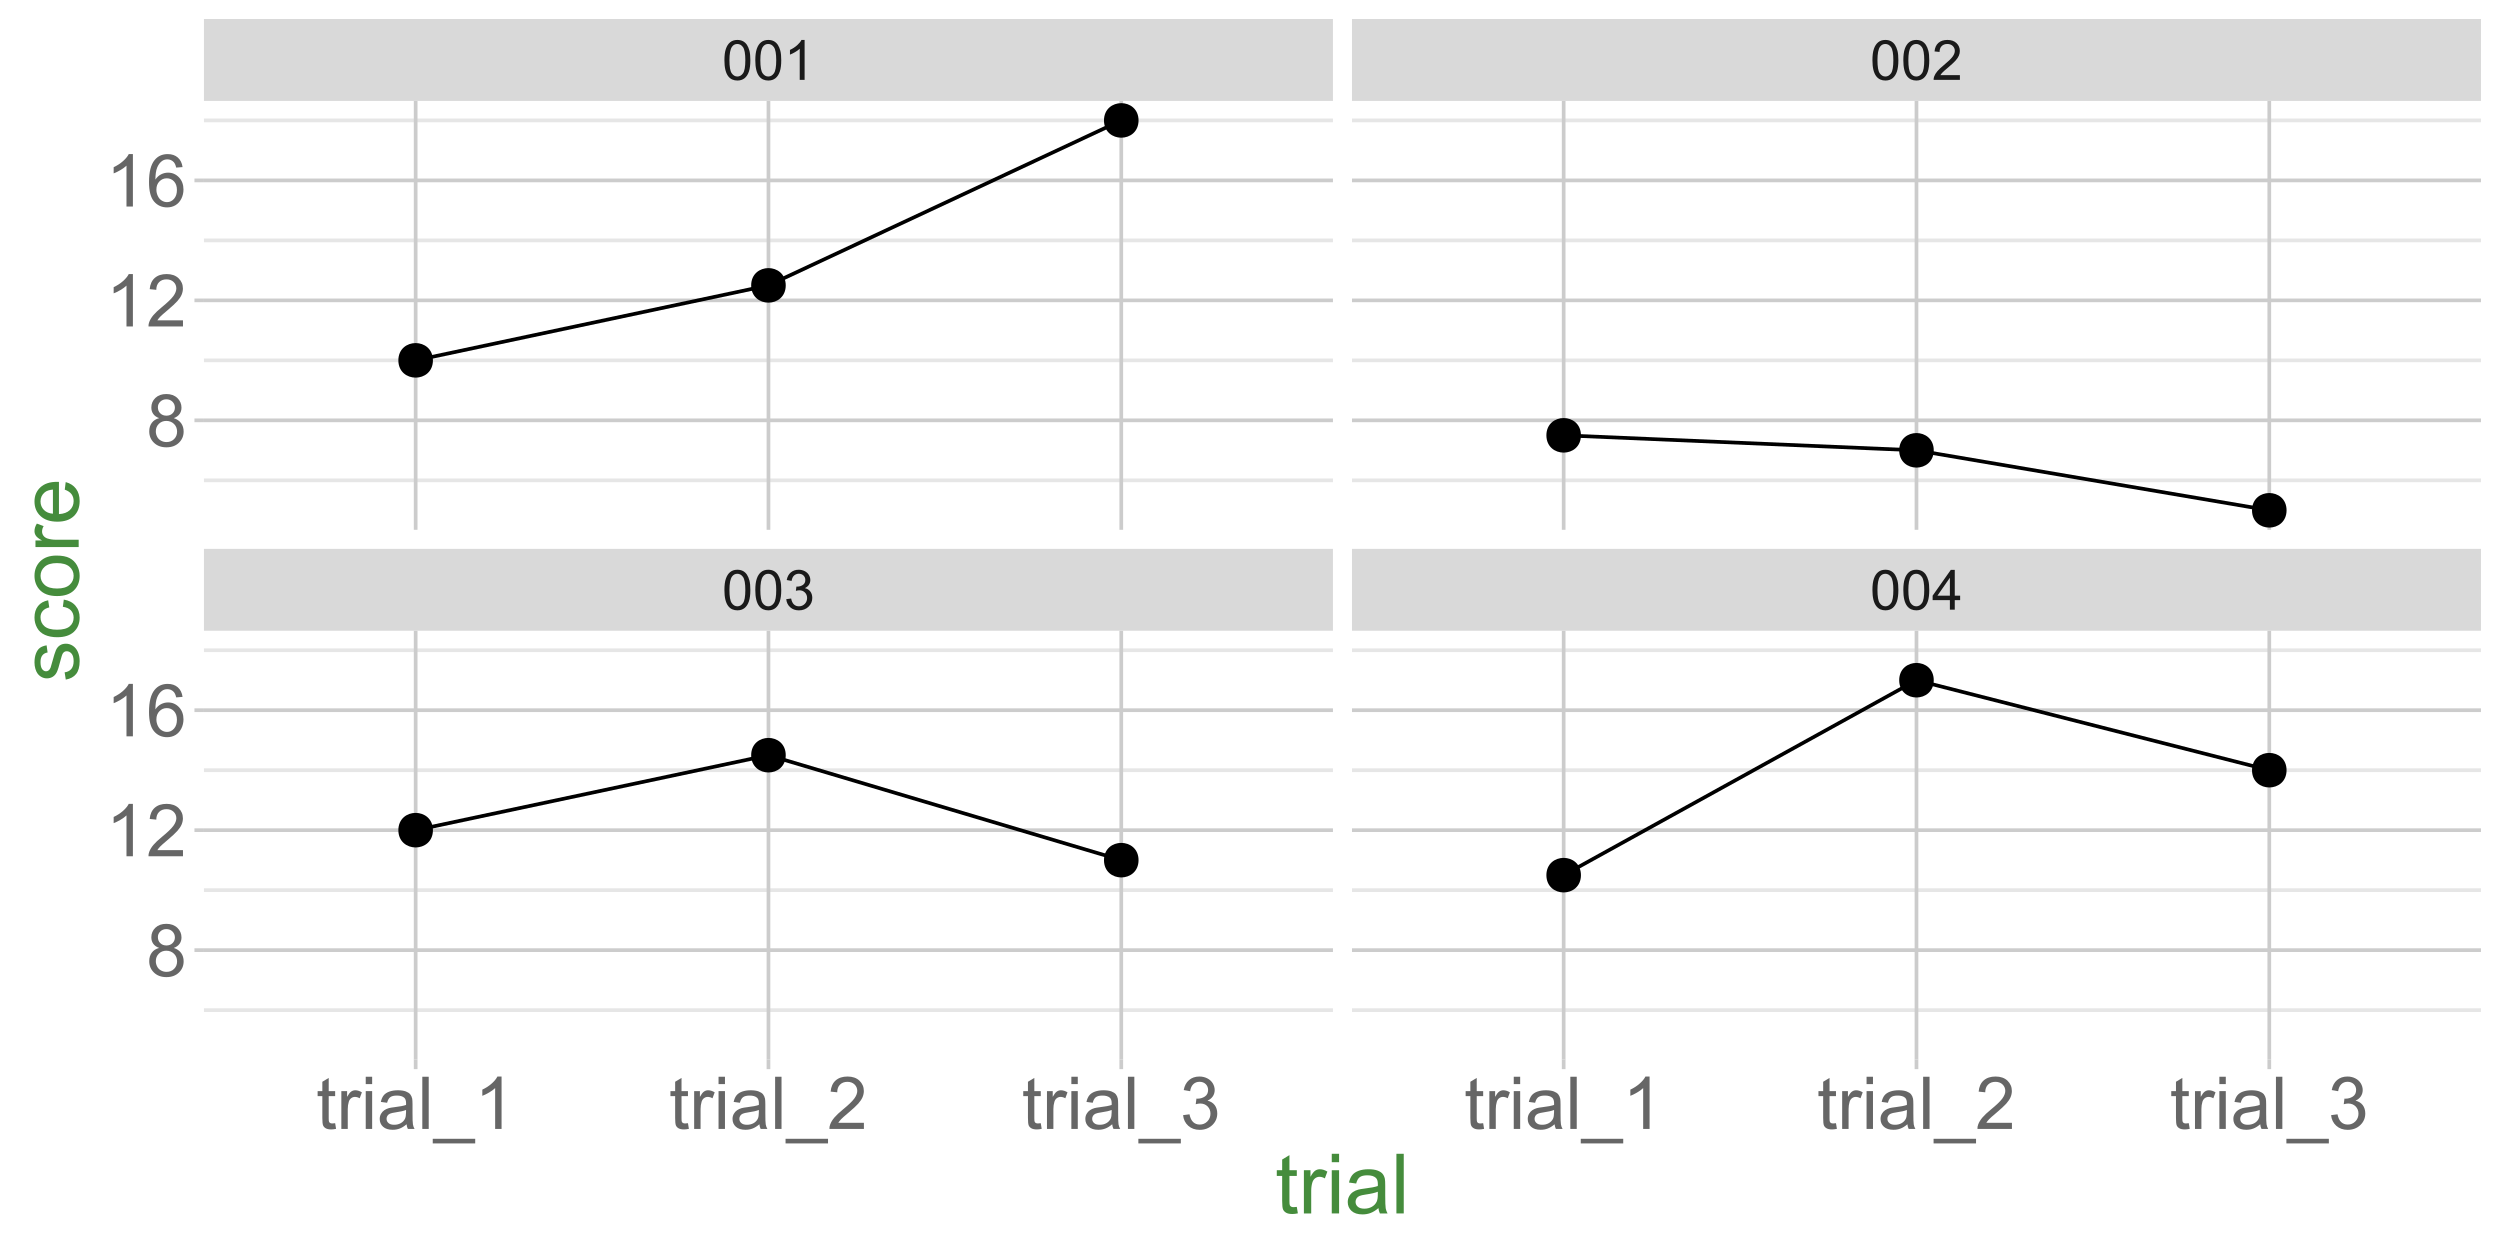 <?xml version="1.0" encoding="UTF-8"?>
<svg xmlns="http://www.w3.org/2000/svg" xmlns:xlink="http://www.w3.org/1999/xlink" width="720pt" height="360pt" viewBox="0 0 720 360" version="1.1">
<defs>
<g>
<symbol overflow="visible" id="glyph0-0">
<path style="stroke:none;" d="M 2 0 L 2 -10 L 10 -10 L 10 0 Z M 2.25 -0.25 L 9.75 -0.25 L 9.75 -9.75 L 2.25 -9.75 Z M 2.25 -0.25 "/>
</symbol>
<symbol overflow="visible" id="glyph0-1">
<path style="stroke:none;" d="M 0.664 -5.648 C 0.66 -7 0.801 -8.09 1.082 -8.918 C 1.359 -9.742 1.773 -10.379 2.324 -10.828 C 2.871 -11.273 3.562 -11.496 4.398 -11.5 C 5.012 -11.496 5.551 -11.371 6.016 -11.129 C 6.477 -10.879 6.859 -10.523 7.164 -10.059 C 7.465 -9.59 7.703 -9.023 7.875 -8.355 C 8.047 -7.684 8.133 -6.781 8.133 -5.648 C 8.133 -4.305 7.992 -3.219 7.719 -2.395 C 7.438 -1.566 7.027 -0.93 6.48 -0.48 C 5.93 -0.031 5.234 0.191 4.398 0.195 C 3.293 0.191 2.426 -0.199 1.797 -0.992 C 1.039 -1.941 0.66 -3.496 0.664 -5.648 Z M 2.109 -5.648 C 2.109 -3.766 2.328 -2.512 2.77 -1.895 C 3.207 -1.27 3.75 -0.961 4.398 -0.961 C 5.043 -0.961 5.586 -1.273 6.027 -1.898 C 6.465 -2.523 6.684 -3.773 6.688 -5.648 C 6.684 -7.531 6.465 -8.781 6.027 -9.406 C 5.586 -10.023 5.039 -10.336 4.383 -10.336 C 3.734 -10.336 3.219 -10.062 2.836 -9.516 C 2.352 -8.816 2.109 -7.527 2.109 -5.648 Z M 2.109 -5.648 "/>
</symbol>
<symbol overflow="visible" id="glyph0-2">
<path style="stroke:none;" d="M 0.672 -3.023 L 2.078 -3.211 C 2.238 -2.414 2.512 -1.84 2.902 -1.488 C 3.285 -1.137 3.758 -0.961 4.32 -0.961 C 4.977 -0.961 5.535 -1.188 5.996 -1.648 C 6.449 -2.102 6.68 -2.672 6.68 -3.352 C 6.68 -3.996 6.469 -4.527 6.047 -4.949 C 5.625 -5.367 5.086 -5.578 4.438 -5.578 C 4.168 -5.578 3.84 -5.523 3.445 -5.422 L 3.602 -6.656 C 3.691 -6.645 3.766 -6.637 3.828 -6.641 C 4.422 -6.637 4.961 -6.793 5.445 -7.109 C 5.922 -7.418 6.164 -7.902 6.164 -8.555 C 6.164 -9.07 5.988 -9.496 5.641 -9.836 C 5.289 -10.172 4.84 -10.34 4.289 -10.344 C 3.742 -10.34 3.285 -10.168 2.922 -9.828 C 2.555 -9.48 2.32 -8.965 2.219 -8.281 L 0.812 -8.531 C 0.98 -9.473 1.371 -10.203 1.984 -10.723 C 2.59 -11.238 3.348 -11.496 4.258 -11.5 C 4.879 -11.496 5.453 -11.363 5.984 -11.098 C 6.508 -10.828 6.91 -10.461 7.191 -10 C 7.465 -9.535 7.605 -9.043 7.609 -8.523 C 7.605 -8.027 7.473 -7.578 7.211 -7.172 C 6.941 -6.766 6.547 -6.441 6.031 -6.203 C 6.703 -6.043 7.23 -5.719 7.609 -5.23 C 7.98 -4.734 8.168 -4.117 8.172 -3.383 C 8.168 -2.379 7.805 -1.531 7.078 -0.84 C 6.348 -0.145 5.426 0.199 4.312 0.203 C 3.305 0.199 2.469 -0.098 1.809 -0.695 C 1.141 -1.293 0.762 -2.07 0.672 -3.023 Z M 0.672 -3.023 "/>
</symbol>
<symbol overflow="visible" id="glyph0-3">
<path style="stroke:none;" d="M 5.172 0 L 5.172 -2.742 L 0.203 -2.742 L 0.203 -4.031 L 5.43 -11.453 L 6.578 -11.453 L 6.578 -4.031 L 8.125 -4.031 L 8.125 -2.742 L 6.578 -2.742 L 6.578 0 Z M 5.172 -4.031 L 5.172 -9.195 L 1.586 -4.031 Z M 5.172 -4.031 "/>
</symbol>
<symbol overflow="visible" id="glyph0-4">
<path style="stroke:none;" d="M 5.961 0 L 4.555 0 L 4.555 -8.961 C 4.211 -8.633 3.77 -8.312 3.223 -7.992 C 2.672 -7.668 2.176 -7.426 1.742 -7.266 L 1.742 -8.625 C 2.523 -8.992 3.211 -9.438 3.805 -9.969 C 4.391 -10.492 4.809 -11.004 5.055 -11.5 L 5.961 -11.5 Z M 5.961 0 "/>
</symbol>
<symbol overflow="visible" id="glyph0-5">
<path style="stroke:none;" d="M 8.055 -1.352 L 8.055 0 L 0.484 0 C 0.473 -0.336 0.527 -0.66 0.648 -0.977 C 0.84 -1.488 1.148 -1.996 1.574 -2.5 C 1.996 -2.996 2.609 -3.574 3.414 -4.234 C 4.656 -5.254 5.496 -6.062 5.938 -6.66 C 6.371 -7.254 6.59 -7.816 6.594 -8.352 C 6.59 -8.906 6.391 -9.379 5.996 -9.762 C 5.594 -10.145 5.074 -10.336 4.438 -10.336 C 3.758 -10.336 3.219 -10.133 2.812 -9.727 C 2.406 -9.32 2.199 -8.758 2.195 -8.039 L 0.75 -8.188 C 0.848 -9.262 1.219 -10.086 1.867 -10.652 C 2.512 -11.215 3.379 -11.496 4.469 -11.5 C 5.566 -11.496 6.438 -11.191 7.078 -10.586 C 7.719 -9.973 8.039 -9.219 8.039 -8.32 C 8.039 -7.859 7.945 -7.406 7.758 -6.969 C 7.57 -6.523 7.258 -6.059 6.824 -5.57 C 6.387 -5.078 5.664 -4.406 4.656 -3.555 C 3.809 -2.844 3.266 -2.363 3.031 -2.113 C 2.789 -1.859 2.594 -1.605 2.438 -1.352 Z M 8.055 -1.352 "/>
</symbol>
<symbol overflow="visible" id="glyph1-0">
<path style="stroke:none;" d="M 2.625 0 L 2.625 -13.125 L 13.125 -13.125 L 13.125 0 Z M 2.953 -0.328 L 12.797 -0.328 L 12.797 -12.797 L 2.953 -12.797 Z M 2.953 -0.328 "/>
</symbol>
<symbol overflow="visible" id="glyph1-1">
<path style="stroke:none;" d="M 5.414 -1.652 L 5.68 -0.02 C 5.156 0.09 4.691 0.141 4.285 0.145 C 3.613 0.141 3.094 0.039 2.727 -0.172 C 2.352 -0.383 2.094 -0.664 1.945 -1.008 C 1.797 -1.352 1.723 -2.078 1.723 -3.188 L 1.723 -9.453 L 0.367 -9.453 L 0.367 -10.891 L 1.723 -10.891 L 1.723 -13.586 L 3.559 -14.695 L 3.559 -10.891 L 5.414 -10.891 L 5.414 -9.453 L 3.559 -9.453 L 3.559 -3.086 C 3.555 -2.559 3.59 -2.219 3.656 -2.07 C 3.719 -1.914 3.824 -1.797 3.973 -1.711 C 4.121 -1.621 4.332 -1.574 4.605 -1.578 C 4.809 -1.574 5.078 -1.602 5.414 -1.652 Z M 5.414 -1.652 "/>
</symbol>
<symbol overflow="visible" id="glyph1-2">
<path style="stroke:none;" d="M 1.363 0 L 1.363 -10.891 L 3.023 -10.891 L 3.023 -9.238 C 3.445 -10.008 3.836 -10.516 4.199 -10.766 C 4.555 -11.008 4.949 -11.133 5.383 -11.137 C 6.004 -11.133 6.637 -10.934 7.281 -10.539 L 6.645 -8.828 C 6.191 -9.09 5.738 -9.223 5.289 -9.227 C 4.887 -9.223 4.523 -9.102 4.203 -8.863 C 3.879 -8.617 3.652 -8.281 3.516 -7.855 C 3.312 -7.195 3.211 -6.477 3.211 -5.703 L 3.211 0 Z M 1.363 0 "/>
</symbol>
<symbol overflow="visible" id="glyph1-3">
<path style="stroke:none;" d="M 1.395 -12.91 L 1.395 -15.031 L 3.242 -15.031 L 3.242 -12.91 Z M 1.395 0 L 1.395 -10.891 L 3.242 -10.891 L 3.242 0 Z M 1.395 0 "/>
</symbol>
<symbol overflow="visible" id="glyph1-4">
<path style="stroke:none;" d="M 8.492 -1.344 C 7.805 -0.758 7.148 -0.348 6.516 -0.113 C 5.883 0.129 5.203 0.246 4.48 0.246 C 3.281 0.246 2.363 -0.043 1.723 -0.629 C 1.078 -1.211 0.754 -1.961 0.758 -2.871 C 0.754 -3.402 0.875 -3.887 1.121 -4.332 C 1.363 -4.77 1.684 -5.125 2.074 -5.391 C 2.465 -5.656 2.906 -5.859 3.406 -6 C 3.766 -6.094 4.312 -6.184 5.047 -6.273 C 6.531 -6.449 7.629 -6.66 8.336 -6.91 C 8.34 -7.16 8.344 -7.324 8.348 -7.395 C 8.344 -8.145 8.168 -8.672 7.824 -8.984 C 7.348 -9.398 6.648 -9.609 5.723 -9.609 C 4.852 -9.609 4.211 -9.457 3.797 -9.152 C 3.383 -8.848 3.078 -8.309 2.883 -7.535 L 1.078 -7.781 C 1.242 -8.555 1.512 -9.176 1.887 -9.652 C 2.262 -10.125 2.805 -10.492 3.516 -10.75 C 4.227 -11.004 5.051 -11.133 5.988 -11.137 C 6.918 -11.133 7.672 -11.023 8.254 -10.809 C 8.832 -10.586 9.258 -10.309 9.535 -9.98 C 9.805 -9.645 9.996 -9.227 10.109 -8.727 C 10.168 -8.406 10.199 -7.84 10.203 -7.023 L 10.203 -4.562 C 10.199 -2.844 10.238 -1.758 10.32 -1.305 C 10.395 -0.848 10.551 -0.414 10.789 0 L 8.859 0 C 8.664 -0.383 8.539 -0.828 8.492 -1.344 Z M 8.336 -5.465 C 7.664 -5.188 6.66 -4.957 5.32 -4.77 C 4.562 -4.66 4.023 -4.535 3.711 -4.398 C 3.395 -4.262 3.152 -4.062 2.984 -3.801 C 2.809 -3.535 2.723 -3.242 2.727 -2.922 C 2.723 -2.426 2.91 -2.016 3.285 -1.691 C 3.656 -1.359 4.203 -1.195 4.922 -1.199 C 5.633 -1.195 6.262 -1.352 6.816 -1.664 C 7.367 -1.977 7.777 -2.402 8.039 -2.941 C 8.234 -3.359 8.332 -3.973 8.336 -4.789 Z M 8.336 -5.465 "/>
</symbol>
<symbol overflow="visible" id="glyph1-5">
<path style="stroke:none;" d="M 1.344 0 L 1.344 -15.031 L 3.188 -15.031 L 3.188 0 Z M 1.344 0 "/>
</symbol>
<symbol overflow="visible" id="glyph1-6">
<path style="stroke:none;" d="M -0.316 4.172 L -0.316 2.84 L 11.914 2.84 L 11.914 4.172 Z M -0.316 4.172 "/>
</symbol>
<symbol overflow="visible" id="glyph1-7">
<path style="stroke:none;" d="M 7.824 0 L 5.977 0 L 5.977 -11.762 C 5.531 -11.332 4.949 -10.91 4.23 -10.488 C 3.508 -10.066 2.859 -9.746 2.285 -9.535 L 2.285 -11.32 C 3.316 -11.805 4.219 -12.391 4.992 -13.082 C 5.766 -13.773 6.312 -14.445 6.633 -15.094 L 7.824 -15.094 Z M 7.824 0 "/>
</symbol>
<symbol overflow="visible" id="glyph1-8">
<path style="stroke:none;" d="M 10.57 -1.773 L 10.57 0 L 0.637 0 C 0.621 -0.445 0.691 -0.871 0.852 -1.281 C 1.102 -1.957 1.508 -2.625 2.066 -3.281 C 2.621 -3.938 3.426 -4.695 4.48 -5.559 C 6.109 -6.895 7.215 -7.953 7.793 -8.738 C 8.367 -9.52 8.652 -10.262 8.656 -10.961 C 8.652 -11.691 8.391 -12.309 7.871 -12.812 C 7.344 -13.312 6.664 -13.562 5.824 -13.566 C 4.934 -13.562 4.223 -13.297 3.691 -12.766 C 3.156 -12.23 2.887 -11.492 2.883 -10.551 L 0.984 -10.746 C 1.113 -12.16 1.602 -13.238 2.449 -13.98 C 3.297 -14.723 4.434 -15.094 5.867 -15.094 C 7.305 -15.094 8.445 -14.691 9.289 -13.895 C 10.125 -13.09 10.547 -12.102 10.551 -10.922 C 10.547 -10.32 10.422 -9.727 10.18 -9.145 C 9.93 -8.562 9.523 -7.949 8.957 -7.309 C 8.383 -6.664 7.434 -5.785 6.109 -4.664 C 5 -3.734 4.289 -3.102 3.977 -2.773 C 3.66 -2.438 3.402 -2.105 3.199 -1.773 Z M 10.57 -1.773 "/>
</symbol>
<symbol overflow="visible" id="glyph1-9">
<path style="stroke:none;" d="M 0.883 -3.969 L 2.727 -4.215 C 2.938 -3.164 3.301 -2.41 3.809 -1.953 C 4.316 -1.488 4.938 -1.258 5.672 -1.262 C 6.539 -1.258 7.27 -1.559 7.867 -2.164 C 8.465 -2.762 8.766 -3.508 8.766 -4.398 C 8.766 -5.246 8.488 -5.945 7.934 -6.496 C 7.379 -7.043 6.676 -7.316 5.824 -7.32 C 5.473 -7.316 5.039 -7.25 4.523 -7.117 L 4.727 -8.734 C 4.848 -8.719 4.945 -8.711 5.023 -8.715 C 5.805 -8.711 6.512 -8.918 7.145 -9.328 C 7.77 -9.738 8.086 -10.371 8.09 -11.227 C 8.086 -11.902 7.855 -12.461 7.402 -12.91 C 6.941 -13.352 6.352 -13.574 5.629 -13.578 C 4.91 -13.574 4.312 -13.348 3.836 -12.898 C 3.355 -12.445 3.047 -11.77 2.914 -10.867 L 1.066 -11.195 C 1.293 -12.434 1.805 -13.395 2.605 -14.074 C 3.402 -14.754 4.398 -15.094 5.59 -15.094 C 6.41 -15.094 7.164 -14.918 7.855 -14.566 C 8.543 -14.215 9.07 -13.734 9.438 -13.125 C 9.801 -12.516 9.984 -11.867 9.988 -11.188 C 9.984 -10.531 9.809 -9.941 9.465 -9.41 C 9.113 -8.879 8.598 -8.453 7.914 -8.141 C 8.801 -7.934 9.492 -7.508 9.988 -6.863 C 10.477 -6.215 10.723 -5.41 10.727 -4.441 C 10.723 -3.129 10.242 -2.016 9.289 -1.102 C 8.328 -0.191 7.121 0.262 5.66 0.266 C 4.34 0.262 3.242 -0.129 2.371 -0.914 C 1.5 -1.699 1.004 -2.715 0.883 -3.969 Z M 0.883 -3.969 "/>
</symbol>
<symbol overflow="visible" id="glyph1-10">
<path style="stroke:none;" d="M 3.711 -8.152 C 2.941 -8.426 2.375 -8.828 2.008 -9.352 C 1.637 -9.871 1.453 -10.492 1.457 -11.219 C 1.453 -12.309 1.844 -13.227 2.633 -13.977 C 3.414 -14.719 4.461 -15.094 5.773 -15.094 C 7.082 -15.094 8.141 -14.711 8.941 -13.949 C 9.738 -13.188 10.137 -12.262 10.141 -11.168 C 10.137 -10.469 9.953 -9.859 9.59 -9.344 C 9.223 -8.824 8.668 -8.426 7.926 -8.152 C 8.848 -7.848 9.551 -7.363 10.035 -6.695 C 10.516 -6.023 10.758 -5.223 10.758 -4.297 C 10.758 -3.008 10.301 -1.93 9.391 -1.055 C 8.48 -0.18 7.285 0.258 5.805 0.258 C 4.316 0.258 3.121 -0.18 2.215 -1.059 C 1.305 -1.938 0.848 -3.035 0.852 -4.348 C 0.848 -5.324 1.098 -6.141 1.594 -6.801 C 2.086 -7.461 2.789 -7.91 3.711 -8.152 Z M 3.344 -11.281 C 3.34 -10.562 3.57 -9.98 4.031 -9.535 C 4.488 -9.082 5.082 -8.859 5.812 -8.859 C 6.523 -8.859 7.105 -9.082 7.559 -9.531 C 8.012 -9.977 8.238 -10.523 8.242 -11.176 C 8.238 -11.848 8.004 -12.418 7.539 -12.883 C 7.07 -13.344 6.488 -13.574 5.793 -13.578 C 5.086 -13.574 4.5 -13.348 4.039 -12.898 C 3.57 -12.445 3.34 -11.906 3.344 -11.281 Z M 2.75 -4.336 C 2.746 -3.809 2.871 -3.297 3.121 -2.809 C 3.367 -2.312 3.738 -1.934 4.234 -1.664 C 4.723 -1.395 5.254 -1.258 5.824 -1.262 C 6.707 -1.258 7.434 -1.543 8.008 -2.113 C 8.582 -2.68 8.871 -3.402 8.871 -4.277 C 8.871 -5.164 8.574 -5.898 7.98 -6.48 C 7.387 -7.059 6.645 -7.348 5.762 -7.352 C 4.891 -7.348 4.172 -7.059 3.605 -6.488 C 3.031 -5.91 2.746 -5.195 2.75 -4.336 Z M 2.75 -4.336 "/>
</symbol>
<symbol overflow="visible" id="glyph1-11">
<path style="stroke:none;" d="M 10.449 -11.352 L 8.613 -11.207 C 8.449 -11.93 8.215 -12.457 7.914 -12.785 C 7.414 -13.312 6.801 -13.574 6.07 -13.578 C 5.48 -13.574 4.965 -13.41 4.523 -13.086 C 3.938 -12.656 3.477 -12.039 3.145 -11.227 C 2.809 -10.414 2.637 -9.254 2.625 -7.75 C 3.07 -8.426 3.613 -8.93 4.254 -9.258 C 4.895 -9.586 5.566 -9.75 6.273 -9.75 C 7.504 -9.75 8.551 -9.297 9.418 -8.391 C 10.277 -7.484 10.711 -6.312 10.715 -4.883 C 10.711 -3.934 10.508 -3.059 10.105 -2.25 C 9.695 -1.438 9.137 -0.816 8.43 -0.387 C 7.715 0.043 6.906 0.258 6.008 0.258 C 4.469 0.258 3.215 -0.305 2.246 -1.438 C 1.27 -2.566 0.785 -4.434 0.789 -7.035 C 0.785 -9.938 1.32 -12.051 2.398 -13.371 C 3.332 -14.52 4.594 -15.094 6.184 -15.094 C 7.363 -15.094 8.332 -14.762 9.09 -14.098 C 9.84 -13.434 10.293 -12.516 10.449 -11.352 Z M 2.914 -4.871 C 2.91 -4.23 3.047 -3.621 3.316 -3.043 C 3.586 -2.457 3.961 -2.016 4.449 -1.715 C 4.934 -1.41 5.445 -1.258 5.977 -1.262 C 6.758 -1.258 7.426 -1.574 7.988 -2.203 C 8.543 -2.832 8.824 -3.688 8.828 -4.77 C 8.824 -5.809 8.547 -6.625 7.996 -7.223 C 7.441 -7.82 6.746 -8.121 5.906 -8.121 C 5.07 -8.121 4.363 -7.82 3.785 -7.223 C 3.203 -6.625 2.91 -5.84 2.914 -4.871 Z M 2.914 -4.871 "/>
</symbol>
<symbol overflow="visible" id="glyph2-0">
<path style="stroke:none;" d="M 3 0 L 3 -15 L 15 -15 L 15 0 Z M 3.375 -0.375 L 14.625 -0.375 L 14.625 -14.625 L 3.375 -14.625 Z M 3.375 -0.375 "/>
</symbol>
<symbol overflow="visible" id="glyph2-1">
<path style="stroke:none;" d="M 6.188 -1.887 L 6.492 -0.023 C 5.898 0.102 5.367 0.164 4.898 0.164 C 4.133 0.164 3.539 0.043 3.117 -0.199 C 2.695 -0.441 2.398 -0.758 2.227 -1.152 C 2.055 -1.547 1.969 -2.379 1.969 -3.645 L 1.969 -10.805 L 0.422 -10.805 L 0.422 -12.445 L 1.969 -12.445 L 1.969 -15.527 L 4.066 -16.793 L 4.066 -12.445 L 6.188 -12.445 L 6.188 -10.805 L 4.066 -10.805 L 4.066 -3.527 C 4.066 -2.926 4.102 -2.539 4.176 -2.367 C 4.25 -2.195 4.371 -2.059 4.539 -1.957 C 4.707 -1.855 4.949 -1.805 5.262 -1.805 C 5.496 -1.805 5.805 -1.832 6.188 -1.887 Z M 6.188 -1.887 "/>
</symbol>
<symbol overflow="visible" id="glyph2-2">
<path style="stroke:none;" d="M 1.559 0 L 1.559 -12.445 L 3.457 -12.445 L 3.457 -10.559 C 3.941 -11.441 4.387 -12.023 4.797 -12.305 C 5.207 -12.586 5.66 -12.727 6.152 -12.727 C 6.863 -12.727 7.586 -12.5 8.32 -12.047 L 7.594 -10.09 C 7.078 -10.395 6.562 -10.547 6.047 -10.547 C 5.586 -10.547 5.172 -10.406 4.805 -10.129 C 4.438 -9.852 4.176 -9.469 4.02 -8.977 C 3.785 -8.227 3.668 -7.406 3.668 -6.516 L 3.668 0 Z M 1.559 0 "/>
</symbol>
<symbol overflow="visible" id="glyph2-3">
<path style="stroke:none;" d="M 1.594 -14.754 L 1.594 -17.18 L 3.703 -17.18 L 3.703 -14.754 Z M 1.594 0 L 1.594 -12.445 L 3.703 -12.445 L 3.703 0 Z M 1.594 0 "/>
</symbol>
<symbol overflow="visible" id="glyph2-4">
<path style="stroke:none;" d="M 9.703 -1.535 C 8.922 -0.871 8.168 -0.402 7.445 -0.129 C 6.723 0.145 5.949 0.281 5.121 0.281 C 3.754 0.281 2.703 -0.051 1.969 -0.719 C 1.234 -1.387 0.867 -2.242 0.867 -3.281 C 0.867 -3.891 1.004 -4.445 1.281 -4.949 C 1.559 -5.453 1.922 -5.859 2.371 -6.164 C 2.82 -6.469 3.328 -6.699 3.891 -6.855 C 4.305 -6.965 4.93 -7.07 5.766 -7.172 C 7.469 -7.375 8.723 -7.617 9.527 -7.898 C 9.535 -8.188 9.539 -8.371 9.539 -8.449 C 9.539 -9.309 9.34 -9.914 8.941 -10.266 C 8.402 -10.742 7.602 -10.98 6.539 -10.98 C 5.547 -10.98 4.812 -10.805 4.34 -10.457 C 3.867 -10.109 3.52 -9.496 3.293 -8.613 L 1.23 -8.895 C 1.418 -9.777 1.727 -10.488 2.156 -11.031 C 2.586 -11.574 3.207 -11.992 4.02 -12.285 C 4.832 -12.578 5.773 -12.727 6.844 -12.727 C 7.906 -12.727 8.77 -12.602 9.434 -12.352 C 10.098 -12.102 10.586 -11.785 10.898 -11.406 C 11.211 -11.027 11.43 -10.551 11.555 -9.973 C 11.625 -9.613 11.66 -8.965 11.66 -8.027 L 11.66 -5.215 C 11.66 -3.254 11.703 -2.012 11.793 -1.492 C 11.883 -0.973 12.062 -0.477 12.328 0 L 10.125 0 C 9.906 -0.438 9.766 -0.949 9.703 -1.535 Z M 9.527 -6.246 C 8.762 -5.934 7.613 -5.668 6.082 -5.449 C 5.215 -5.324 4.602 -5.184 4.242 -5.027 C 3.883 -4.871 3.605 -4.641 3.41 -4.34 C 3.215 -4.039 3.117 -3.707 3.117 -3.34 C 3.117 -2.777 3.328 -2.309 3.754 -1.934 C 4.18 -1.559 4.805 -1.371 5.625 -1.371 C 6.438 -1.371 7.16 -1.547 7.793 -1.902 C 8.426 -2.258 8.891 -2.746 9.188 -3.363 C 9.414 -3.84 9.527 -4.543 9.527 -5.473 Z M 9.527 -6.246 "/>
</symbol>
<symbol overflow="visible" id="glyph2-5">
<path style="stroke:none;" d="M 1.535 0 L 1.535 -17.18 L 3.645 -17.18 L 3.645 0 Z M 1.535 0 "/>
</symbol>
<symbol overflow="visible" id="glyph3-0">
<path style="stroke:none;" d="M 0 -3 L -15 -3 L -15 -15 L 0 -15 Z M -0.375 -3.375 L -0.375 -14.625 L -14.625 -14.625 L -14.625 -3.375 Z M -0.375 -3.375 "/>
</symbol>
<symbol overflow="visible" id="glyph3-1">
<path style="stroke:none;" d="M -3.715 -0.738 L -4.043 -2.824 C -3.207 -2.941 -2.566 -3.266 -2.121 -3.801 C -1.676 -4.336 -1.453 -5.086 -1.453 -6.047 C -1.453 -7.016 -1.648 -7.734 -2.043 -8.203 C -2.438 -8.672 -2.902 -8.906 -3.434 -8.906 C -3.91 -8.906 -4.285 -8.699 -4.559 -8.285 C -4.746 -7.996 -4.984 -7.277 -5.273 -6.129 C -5.664 -4.582 -6 -3.508 -6.285 -2.91 C -6.57 -2.312 -6.965 -1.859 -7.469 -1.551 C -7.973 -1.242 -8.531 -1.09 -9.141 -1.09 C -9.695 -1.09 -10.207 -1.215 -10.68 -1.469 C -11.152 -1.723 -11.547 -2.07 -11.859 -2.508 C -12.102 -2.836 -12.305 -3.281 -12.473 -3.848 C -12.641 -4.414 -12.727 -5.023 -12.727 -5.672 C -12.727 -6.648 -12.586 -7.504 -12.305 -8.242 C -12.023 -8.98 -11.641 -9.527 -11.16 -9.879 C -10.68 -10.23 -10.039 -10.473 -9.234 -10.605 L -8.953 -8.543 C -9.594 -8.449 -10.094 -8.176 -10.453 -7.727 C -10.812 -7.277 -10.992 -6.645 -10.992 -5.824 C -10.992 -4.855 -10.832 -4.164 -10.512 -3.75 C -10.191 -3.336 -9.816 -3.129 -9.387 -3.129 C -9.113 -3.129 -8.867 -3.215 -8.648 -3.387 C -8.422 -3.559 -8.234 -3.828 -8.086 -4.195 C -8.008 -4.406 -7.828 -5.027 -7.547 -6.059 C -7.148 -7.551 -6.82 -8.59 -6.566 -9.18 C -6.312 -9.77 -5.945 -10.234 -5.461 -10.57 C -4.977 -10.906 -4.375 -11.074 -3.656 -11.074 C -2.953 -11.074 -2.289 -10.867 -1.668 -10.457 C -1.047 -10.047 -0.566 -9.457 -0.227 -8.684 C 0.113 -7.91 0.281 -7.035 0.281 -6.059 C 0.281 -4.441 -0.055 -3.207 -0.727 -2.359 C -1.398 -1.512 -2.395 -0.973 -3.715 -0.738 Z M -3.715 -0.738 "/>
</symbol>
<symbol overflow="visible" id="glyph3-2">
<path style="stroke:none;" d="M -4.559 -9.703 L -4.289 -11.777 C -2.859 -11.551 -1.738 -10.969 -0.93 -10.035 C -0.121 -9.102 0.281 -7.957 0.281 -6.598 C 0.281 -4.895 -0.273 -3.523 -1.387 -2.488 C -2.5 -1.453 -4.098 -0.938 -6.176 -0.938 C -7.52 -0.938 -8.695 -1.16 -9.703 -1.605 C -10.711 -2.051 -11.465 -2.727 -11.969 -3.637 C -12.473 -4.547 -12.727 -5.539 -12.727 -6.609 C -12.727 -7.961 -12.383 -9.066 -11.699 -9.926 C -11.016 -10.785 -10.047 -11.336 -8.789 -11.578 L -8.473 -9.527 C -9.309 -9.332 -9.938 -8.984 -10.359 -8.488 C -10.781 -7.992 -10.992 -7.395 -10.992 -6.691 C -10.992 -5.629 -10.609 -4.766 -9.848 -4.102 C -9.086 -3.438 -7.883 -3.105 -6.234 -3.105 C -4.562 -3.105 -3.348 -3.426 -2.59 -4.066 C -1.832 -4.707 -1.453 -5.543 -1.453 -6.574 C -1.453 -7.402 -1.707 -8.094 -2.215 -8.648 C -2.723 -9.203 -3.504 -9.555 -4.559 -9.703 Z M -4.559 -9.703 "/>
</symbol>
<symbol overflow="visible" id="glyph3-3">
<path style="stroke:none;" d="M -6.223 -0.797 C -8.527 -0.797 -10.234 -1.438 -11.344 -2.719 C -12.266 -3.789 -12.727 -5.094 -12.727 -6.633 C -12.727 -8.344 -12.164 -9.742 -11.043 -10.828 C -9.922 -11.914 -8.375 -12.457 -6.398 -12.457 C -4.797 -12.457 -3.535 -12.215 -2.617 -11.734 C -1.699 -11.254 -0.988 -10.555 -0.48 -9.637 C 0.027 -8.719 0.281 -7.719 0.281 -6.633 C 0.281 -4.891 -0.277 -3.48 -1.395 -2.406 C -2.512 -1.332 -4.121 -0.797 -6.223 -0.797 Z M -6.223 -2.965 C -4.629 -2.965 -3.434 -3.312 -2.641 -4.008 C -1.848 -4.703 -1.453 -5.578 -1.453 -6.633 C -1.453 -7.68 -1.852 -8.551 -2.648 -9.246 C -3.445 -9.941 -4.66 -10.289 -6.293 -10.289 C -7.832 -10.289 -8.996 -9.938 -9.789 -9.238 C -10.582 -8.539 -10.98 -7.672 -10.98 -6.633 C -10.98 -5.578 -10.586 -4.703 -9.797 -4.008 C -9.008 -3.312 -7.816 -2.965 -6.223 -2.965 Z M -6.223 -2.965 "/>
</symbol>
<symbol overflow="visible" id="glyph3-4">
<path style="stroke:none;" d="M 0 -1.559 L -12.445 -1.559 L -12.445 -3.457 L -10.559 -3.457 C -11.441 -3.941 -12.023 -4.387 -12.305 -4.797 C -12.586 -5.207 -12.727 -5.66 -12.727 -6.152 C -12.727 -6.863 -12.5 -7.586 -12.047 -8.32 L -10.09 -7.594 C -10.395 -7.078 -10.547 -6.562 -10.547 -6.047 C -10.547 -5.586 -10.406 -5.172 -10.129 -4.805 C -9.852 -4.438 -9.469 -4.176 -8.977 -4.02 C -8.227 -3.785 -7.406 -3.668 -6.516 -3.668 L 0 -3.668 Z M 0 -1.559 "/>
</symbol>
<symbol overflow="visible" id="glyph3-5">
<path style="stroke:none;" d="M -4.008 -10.102 L -3.738 -12.281 C -2.465 -11.938 -1.477 -11.301 -0.773 -10.371 C -0.07 -9.441 0.281 -8.254 0.281 -6.809 C 0.281 -4.988 -0.277 -3.543 -1.398 -2.477 C -2.52 -1.41 -4.094 -0.879 -6.117 -0.879 C -8.211 -0.879 -9.836 -1.418 -10.992 -2.496 C -12.148 -3.574 -12.727 -4.973 -12.727 -6.691 C -12.727 -8.355 -12.16 -9.715 -11.027 -10.77 C -9.895 -11.824 -8.301 -12.352 -6.246 -12.352 C -6.121 -12.352 -5.934 -12.348 -5.684 -12.34 L -5.684 -3.059 C -4.316 -3.137 -3.27 -3.523 -2.543 -4.219 C -1.816 -4.914 -1.453 -5.781 -1.453 -6.82 C -1.453 -7.594 -1.656 -8.254 -2.062 -8.801 C -2.469 -9.348 -3.117 -9.781 -4.008 -10.102 Z M -7.418 -3.176 L -7.418 -10.125 C -8.465 -10.031 -9.25 -9.766 -9.773 -9.328 C -10.586 -8.656 -10.992 -7.785 -10.992 -6.715 C -10.992 -5.746 -10.668 -4.93 -10.02 -4.27 C -9.371 -3.609 -8.504 -3.246 -7.418 -3.176 Z M -7.418 -3.176 "/>
</symbol>
</g>
<clipPath id="clip1">
  <path d="M 58.738 29.066 L 383.891 29.066 L 383.891 152.582 L 58.738 152.582 Z M 58.738 29.066 "/>
</clipPath>
<clipPath id="clip2">
  <path d="M 58.738 137 L 383.891 137 L 383.891 139 L 58.738 139 Z M 58.738 137 "/>
</clipPath>
<clipPath id="clip3">
  <path d="M 58.738 103 L 383.891 103 L 383.891 105 L 58.738 105 Z M 58.738 103 "/>
</clipPath>
<clipPath id="clip4">
  <path d="M 58.738 68 L 383.891 68 L 383.891 70 L 58.738 70 Z M 58.738 68 "/>
</clipPath>
<clipPath id="clip5">
  <path d="M 58.738 34 L 383.891 34 L 383.891 36 L 58.738 36 Z M 58.738 34 "/>
</clipPath>
<clipPath id="clip6">
  <path d="M 58.738 120 L 383.891 120 L 383.891 122 L 58.738 122 Z M 58.738 120 "/>
</clipPath>
<clipPath id="clip7">
  <path d="M 58.738 85 L 383.891 85 L 383.891 88 L 58.738 88 Z M 58.738 85 "/>
</clipPath>
<clipPath id="clip8">
  <path d="M 58.738 51 L 383.891 51 L 383.891 53 L 58.738 53 Z M 58.738 51 "/>
</clipPath>
<clipPath id="clip9">
  <path d="M 119 29.066 L 121 29.066 L 121 152.582 L 119 152.582 Z M 119 29.066 "/>
</clipPath>
<clipPath id="clip10">
  <path d="M 220 29.066 L 222 29.066 L 222 152.582 L 220 152.582 Z M 220 29.066 "/>
</clipPath>
<clipPath id="clip11">
  <path d="M 322 29.066 L 324 29.066 L 324 152.582 L 322 152.582 Z M 322 29.066 "/>
</clipPath>
<clipPath id="clip12">
  <path d="M 317 29.066 L 328 29.066 L 328 40 L 317 40 Z M 317 29.066 "/>
</clipPath>
<clipPath id="clip13">
  <path d="M 58.738 181.652 L 383.891 181.652 L 383.891 305.168 L 58.738 305.168 Z M 58.738 181.652 "/>
</clipPath>
<clipPath id="clip14">
  <path d="M 58.738 290 L 383.891 290 L 383.891 292 L 58.738 292 Z M 58.738 290 "/>
</clipPath>
<clipPath id="clip15">
  <path d="M 58.738 255 L 383.891 255 L 383.891 257 L 58.738 257 Z M 58.738 255 "/>
</clipPath>
<clipPath id="clip16">
  <path d="M 58.738 221 L 383.891 221 L 383.891 223 L 58.738 223 Z M 58.738 221 "/>
</clipPath>
<clipPath id="clip17">
  <path d="M 58.738 186 L 383.891 186 L 383.891 188 L 58.738 188 Z M 58.738 186 "/>
</clipPath>
<clipPath id="clip18">
  <path d="M 58.738 273 L 383.891 273 L 383.891 275 L 58.738 275 Z M 58.738 273 "/>
</clipPath>
<clipPath id="clip19">
  <path d="M 58.738 238 L 383.891 238 L 383.891 240 L 58.738 240 Z M 58.738 238 "/>
</clipPath>
<clipPath id="clip20">
  <path d="M 58.738 204 L 383.891 204 L 383.891 206 L 58.738 206 Z M 58.738 204 "/>
</clipPath>
<clipPath id="clip21">
  <path d="M 119 181.652 L 121 181.652 L 121 305.168 L 119 305.168 Z M 119 181.652 "/>
</clipPath>
<clipPath id="clip22">
  <path d="M 220 181.652 L 222 181.652 L 222 305.168 L 220 305.168 Z M 220 181.652 "/>
</clipPath>
<clipPath id="clip23">
  <path d="M 322 181.652 L 324 181.652 L 324 305.168 L 322 305.168 Z M 322 181.652 "/>
</clipPath>
<clipPath id="clip24">
  <path d="M 389.371 29.066 L 714.523 29.066 L 714.523 152.582 L 389.371 152.582 Z M 389.371 29.066 "/>
</clipPath>
<clipPath id="clip25">
  <path d="M 389.371 137 L 714.523 137 L 714.523 139 L 389.371 139 Z M 389.371 137 "/>
</clipPath>
<clipPath id="clip26">
  <path d="M 389.371 103 L 714.523 103 L 714.523 105 L 389.371 105 Z M 389.371 103 "/>
</clipPath>
<clipPath id="clip27">
  <path d="M 389.371 68 L 714.523 68 L 714.523 70 L 389.371 70 Z M 389.371 68 "/>
</clipPath>
<clipPath id="clip28">
  <path d="M 389.371 34 L 714.523 34 L 714.523 36 L 389.371 36 Z M 389.371 34 "/>
</clipPath>
<clipPath id="clip29">
  <path d="M 389.371 120 L 714.523 120 L 714.523 122 L 389.371 122 Z M 389.371 120 "/>
</clipPath>
<clipPath id="clip30">
  <path d="M 389.371 85 L 714.523 85 L 714.523 88 L 389.371 88 Z M 389.371 85 "/>
</clipPath>
<clipPath id="clip31">
  <path d="M 389.371 51 L 714.523 51 L 714.523 53 L 389.371 53 Z M 389.371 51 "/>
</clipPath>
<clipPath id="clip32">
  <path d="M 449 29.066 L 451 29.066 L 451 152.582 L 449 152.582 Z M 449 29.066 "/>
</clipPath>
<clipPath id="clip33">
  <path d="M 551 29.066 L 553 29.066 L 553 152.582 L 551 152.582 Z M 551 29.066 "/>
</clipPath>
<clipPath id="clip34">
  <path d="M 653 29.066 L 655 29.066 L 655 152.582 L 653 152.582 Z M 653 29.066 "/>
</clipPath>
<clipPath id="clip35">
  <path d="M 389.371 181.652 L 714.523 181.652 L 714.523 305.168 L 389.371 305.168 Z M 389.371 181.652 "/>
</clipPath>
<clipPath id="clip36">
  <path d="M 389.371 290 L 714.523 290 L 714.523 292 L 389.371 292 Z M 389.371 290 "/>
</clipPath>
<clipPath id="clip37">
  <path d="M 389.371 255 L 714.523 255 L 714.523 257 L 389.371 257 Z M 389.371 255 "/>
</clipPath>
<clipPath id="clip38">
  <path d="M 389.371 221 L 714.523 221 L 714.523 223 L 389.371 223 Z M 389.371 221 "/>
</clipPath>
<clipPath id="clip39">
  <path d="M 389.371 186 L 714.523 186 L 714.523 188 L 389.371 188 Z M 389.371 186 "/>
</clipPath>
<clipPath id="clip40">
  <path d="M 389.371 273 L 714.523 273 L 714.523 275 L 389.371 275 Z M 389.371 273 "/>
</clipPath>
<clipPath id="clip41">
  <path d="M 389.371 238 L 714.523 238 L 714.523 240 L 389.371 240 Z M 389.371 238 "/>
</clipPath>
<clipPath id="clip42">
  <path d="M 389.371 204 L 714.523 204 L 714.523 206 L 389.371 206 Z M 389.371 204 "/>
</clipPath>
<clipPath id="clip43">
  <path d="M 449 181.652 L 451 181.652 L 451 305.168 L 449 305.168 Z M 449 181.652 "/>
</clipPath>
<clipPath id="clip44">
  <path d="M 551 181.652 L 553 181.652 L 553 305.168 L 551 305.168 Z M 551 181.652 "/>
</clipPath>
<clipPath id="clip45">
  <path d="M 653 181.652 L 655 181.652 L 655 305.168 L 653 305.168 Z M 653 181.652 "/>
</clipPath>
<clipPath id="clip46">
  <path d="M 58.738 158.062 L 383.891 158.062 L 383.891 181.648 L 58.738 181.648 Z M 58.738 158.062 "/>
</clipPath>
<clipPath id="clip47">
  <path d="M 389.371 158.062 L 714.523 158.062 L 714.523 181.648 L 389.371 181.648 Z M 389.371 158.062 "/>
</clipPath>
<clipPath id="clip48">
  <path d="M 58.738 5.48 L 383.891 5.48 L 383.891 29.066 L 58.738 29.066 Z M 58.738 5.48 "/>
</clipPath>
<clipPath id="clip49">
  <path d="M 389.371 5.48 L 714.523 5.48 L 714.523 29.066 L 389.371 29.066 Z M 389.371 5.48 "/>
</clipPath>
</defs>
<g id="surface439">
<rect x="0" y="0" width="720" height="360" style="fill:rgb(100%,100%,100%);fill-opacity:1;stroke:none;"/>
<path style="fill:none;stroke-width:1.067;stroke-linecap:round;stroke-linejoin:round;stroke:rgb(100%,100%,100%);stroke-opacity:1;stroke-miterlimit:10;" d="M 0 360 L 720 360 L 720 0 L 0 0 Z M 0 360 "/>
<g clip-path="url(#clip1)" clip-rule="nonzero">
<path style="fill-rule:nonzero;fill:rgb(100%,100%,100%);fill-opacity:1;stroke-width:1.067;stroke-linecap:round;stroke-linejoin:round;stroke:rgb(100%,100%,100%);stroke-opacity:1;stroke-miterlimit:10;" d="M 58.738 152.582 L 383.891 152.582 L 383.891 29.066 L 58.738 29.066 Z M 58.738 152.582 "/>
</g>
<g clip-path="url(#clip2)" clip-rule="nonzero">
<path style="fill:none;stroke-width:1.067;stroke-linecap:butt;stroke-linejoin:round;stroke:rgb(90.196%,90.196%,90.196%);stroke-opacity:1;stroke-miterlimit:10;" d="M 58.738 138.332 L 383.891 138.332 "/>
</g>
<g clip-path="url(#clip3)" clip-rule="nonzero">
<path style="fill:none;stroke-width:1.067;stroke-linecap:butt;stroke-linejoin:round;stroke:rgb(90.196%,90.196%,90.196%);stroke-opacity:1;stroke-miterlimit:10;" d="M 58.738 103.781 L 383.891 103.781 "/>
</g>
<g clip-path="url(#clip4)" clip-rule="nonzero">
<path style="fill:none;stroke-width:1.067;stroke-linecap:butt;stroke-linejoin:round;stroke:rgb(90.196%,90.196%,90.196%);stroke-opacity:1;stroke-miterlimit:10;" d="M 58.738 69.23 L 383.891 69.23 "/>
</g>
<g clip-path="url(#clip5)" clip-rule="nonzero">
<path style="fill:none;stroke-width:1.067;stroke-linecap:butt;stroke-linejoin:round;stroke:rgb(90.196%,90.196%,90.196%);stroke-opacity:1;stroke-miterlimit:10;" d="M 58.738 34.68 L 383.891 34.68 "/>
</g>
<g clip-path="url(#clip6)" clip-rule="nonzero">
<path style="fill:none;stroke-width:1.067;stroke-linecap:butt;stroke-linejoin:round;stroke:rgb(80%,80%,80%);stroke-opacity:1;stroke-miterlimit:10;" d="M 58.738 121.055 L 383.891 121.055 "/>
</g>
<g clip-path="url(#clip7)" clip-rule="nonzero">
<path style="fill:none;stroke-width:1.067;stroke-linecap:butt;stroke-linejoin:round;stroke:rgb(80%,80%,80%);stroke-opacity:1;stroke-miterlimit:10;" d="M 58.738 86.508 L 383.891 86.508 "/>
</g>
<g clip-path="url(#clip8)" clip-rule="nonzero">
<path style="fill:none;stroke-width:1.067;stroke-linecap:butt;stroke-linejoin:round;stroke:rgb(80%,80%,80%);stroke-opacity:1;stroke-miterlimit:10;" d="M 58.738 51.957 L 383.891 51.957 "/>
</g>
<g clip-path="url(#clip9)" clip-rule="nonzero">
<path style="fill:none;stroke-width:1.067;stroke-linecap:butt;stroke-linejoin:round;stroke:rgb(80%,80%,80%);stroke-opacity:1;stroke-miterlimit:10;" d="M 119.707 152.582 L 119.707 29.066 "/>
</g>
<g clip-path="url(#clip10)" clip-rule="nonzero">
<path style="fill:none;stroke-width:1.067;stroke-linecap:butt;stroke-linejoin:round;stroke:rgb(80%,80%,80%);stroke-opacity:1;stroke-miterlimit:10;" d="M 221.316 152.582 L 221.316 29.066 "/>
</g>
<g clip-path="url(#clip11)" clip-rule="nonzero">
<path style="fill:none;stroke-width:1.067;stroke-linecap:butt;stroke-linejoin:round;stroke:rgb(80%,80%,80%);stroke-opacity:1;stroke-miterlimit:10;" d="M 322.926 152.582 L 322.926 29.066 "/>
</g>
<path style="fill-rule:nonzero;fill:rgb(0%,0%,0%);fill-opacity:1;stroke-width:0.709;stroke-linecap:round;stroke-linejoin:round;stroke:rgb(0%,0%,0%);stroke-opacity:1;stroke-miterlimit:10;" d="M 124.328 103.781 C 124.328 109.945 115.082 109.945 115.082 103.781 C 115.082 97.617 124.328 97.617 124.328 103.781 "/>
<path style="fill-rule:nonzero;fill:rgb(0%,0%,0%);fill-opacity:1;stroke-width:0.709;stroke-linecap:round;stroke-linejoin:round;stroke:rgb(0%,0%,0%);stroke-opacity:1;stroke-miterlimit:10;" d="M 225.938 82.188 C 225.938 88.352 216.691 88.352 216.691 82.188 C 216.691 76.023 225.938 76.023 225.938 82.188 "/>
<path style=" stroke:none;fill-rule:nonzero;fill:rgb(0%,0%,0%);fill-opacity:1;" d="M 327.547 34.68 C 327.547 40.844 318.301 40.844 318.301 34.68 C 318.301 28.52 327.547 28.52 327.547 34.68 "/>
<g clip-path="url(#clip12)" clip-rule="nonzero">
<path style="fill:none;stroke-width:0.709;stroke-linecap:round;stroke-linejoin:round;stroke:rgb(0%,0%,0%);stroke-opacity:1;stroke-miterlimit:10;" d="M 327.547 34.68 C 327.547 40.844 318.301 40.844 318.301 34.68 C 318.301 28.52 327.547 28.52 327.547 34.68 "/>
</g>
<path style="fill:none;stroke-width:1.067;stroke-linecap:butt;stroke-linejoin:round;stroke:rgb(0%,0%,0%);stroke-opacity:1;stroke-miterlimit:10;" d="M 119.707 103.781 L 221.316 82.188 L 322.926 34.68 "/>
<g clip-path="url(#clip13)" clip-rule="nonzero">
<path style="fill-rule:nonzero;fill:rgb(100%,100%,100%);fill-opacity:1;stroke-width:1.067;stroke-linecap:round;stroke-linejoin:round;stroke:rgb(100%,100%,100%);stroke-opacity:1;stroke-miterlimit:10;" d="M 58.738 305.168 L 383.891 305.168 L 383.891 181.652 L 58.738 181.652 Z M 58.738 305.168 "/>
</g>
<g clip-path="url(#clip14)" clip-rule="nonzero">
<path style="fill:none;stroke-width:1.067;stroke-linecap:butt;stroke-linejoin:round;stroke:rgb(90.196%,90.196%,90.196%);stroke-opacity:1;stroke-miterlimit:10;" d="M 58.738 290.914 L 383.891 290.914 "/>
</g>
<g clip-path="url(#clip15)" clip-rule="nonzero">
<path style="fill:none;stroke-width:1.067;stroke-linecap:butt;stroke-linejoin:round;stroke:rgb(90.196%,90.196%,90.196%);stroke-opacity:1;stroke-miterlimit:10;" d="M 58.738 256.363 L 383.891 256.363 "/>
</g>
<g clip-path="url(#clip16)" clip-rule="nonzero">
<path style="fill:none;stroke-width:1.067;stroke-linecap:butt;stroke-linejoin:round;stroke:rgb(90.196%,90.196%,90.196%);stroke-opacity:1;stroke-miterlimit:10;" d="M 58.738 221.816 L 383.891 221.816 "/>
</g>
<g clip-path="url(#clip17)" clip-rule="nonzero">
<path style="fill:none;stroke-width:1.067;stroke-linecap:butt;stroke-linejoin:round;stroke:rgb(90.196%,90.196%,90.196%);stroke-opacity:1;stroke-miterlimit:10;" d="M 58.738 187.266 L 383.891 187.266 "/>
</g>
<g clip-path="url(#clip18)" clip-rule="nonzero">
<path style="fill:none;stroke-width:1.067;stroke-linecap:butt;stroke-linejoin:round;stroke:rgb(80%,80%,80%);stroke-opacity:1;stroke-miterlimit:10;" d="M 58.738 273.641 L 383.891 273.641 "/>
</g>
<g clip-path="url(#clip19)" clip-rule="nonzero">
<path style="fill:none;stroke-width:1.067;stroke-linecap:butt;stroke-linejoin:round;stroke:rgb(80%,80%,80%);stroke-opacity:1;stroke-miterlimit:10;" d="M 58.738 239.09 L 383.891 239.09 "/>
</g>
<g clip-path="url(#clip20)" clip-rule="nonzero">
<path style="fill:none;stroke-width:1.067;stroke-linecap:butt;stroke-linejoin:round;stroke:rgb(80%,80%,80%);stroke-opacity:1;stroke-miterlimit:10;" d="M 58.738 204.539 L 383.891 204.539 "/>
</g>
<g clip-path="url(#clip21)" clip-rule="nonzero">
<path style="fill:none;stroke-width:1.067;stroke-linecap:butt;stroke-linejoin:round;stroke:rgb(80%,80%,80%);stroke-opacity:1;stroke-miterlimit:10;" d="M 119.707 305.168 L 119.707 181.652 "/>
</g>
<g clip-path="url(#clip22)" clip-rule="nonzero">
<path style="fill:none;stroke-width:1.067;stroke-linecap:butt;stroke-linejoin:round;stroke:rgb(80%,80%,80%);stroke-opacity:1;stroke-miterlimit:10;" d="M 221.316 305.168 L 221.316 181.652 "/>
</g>
<g clip-path="url(#clip23)" clip-rule="nonzero">
<path style="fill:none;stroke-width:1.067;stroke-linecap:butt;stroke-linejoin:round;stroke:rgb(80%,80%,80%);stroke-opacity:1;stroke-miterlimit:10;" d="M 322.926 305.168 L 322.926 181.652 "/>
</g>
<path style="fill-rule:nonzero;fill:rgb(0%,0%,0%);fill-opacity:1;stroke-width:0.709;stroke-linecap:round;stroke-linejoin:round;stroke:rgb(0%,0%,0%);stroke-opacity:1;stroke-miterlimit:10;" d="M 124.328 239.09 C 124.328 245.254 115.082 245.254 115.082 239.09 C 115.082 232.926 124.328 232.926 124.328 239.09 "/>
<path style="fill-rule:nonzero;fill:rgb(0%,0%,0%);fill-opacity:1;stroke-width:0.709;stroke-linecap:round;stroke-linejoin:round;stroke:rgb(0%,0%,0%);stroke-opacity:1;stroke-miterlimit:10;" d="M 225.938 217.496 C 225.938 223.66 216.691 223.66 216.691 217.496 C 216.691 211.332 225.938 211.332 225.938 217.496 "/>
<path style="fill-rule:nonzero;fill:rgb(0%,0%,0%);fill-opacity:1;stroke-width:0.709;stroke-linecap:round;stroke-linejoin:round;stroke:rgb(0%,0%,0%);stroke-opacity:1;stroke-miterlimit:10;" d="M 327.547 247.727 C 327.547 253.891 318.301 253.891 318.301 247.727 C 318.301 241.566 327.547 241.566 327.547 247.727 "/>
<path style="fill:none;stroke-width:1.067;stroke-linecap:butt;stroke-linejoin:round;stroke:rgb(0%,0%,0%);stroke-opacity:1;stroke-miterlimit:10;" d="M 119.707 239.09 L 221.316 217.496 L 322.926 247.727 "/>
<g clip-path="url(#clip24)" clip-rule="nonzero">
<path style="fill-rule:nonzero;fill:rgb(100%,100%,100%);fill-opacity:1;stroke-width:1.067;stroke-linecap:round;stroke-linejoin:round;stroke:rgb(100%,100%,100%);stroke-opacity:1;stroke-miterlimit:10;" d="M 389.371 152.582 L 714.523 152.582 L 714.523 29.066 L 389.371 29.066 Z M 389.371 152.582 "/>
</g>
<g clip-path="url(#clip25)" clip-rule="nonzero">
<path style="fill:none;stroke-width:1.067;stroke-linecap:butt;stroke-linejoin:round;stroke:rgb(90.196%,90.196%,90.196%);stroke-opacity:1;stroke-miterlimit:10;" d="M 389.371 138.332 L 714.52 138.332 "/>
</g>
<g clip-path="url(#clip26)" clip-rule="nonzero">
<path style="fill:none;stroke-width:1.067;stroke-linecap:butt;stroke-linejoin:round;stroke:rgb(90.196%,90.196%,90.196%);stroke-opacity:1;stroke-miterlimit:10;" d="M 389.371 103.781 L 714.52 103.781 "/>
</g>
<g clip-path="url(#clip27)" clip-rule="nonzero">
<path style="fill:none;stroke-width:1.067;stroke-linecap:butt;stroke-linejoin:round;stroke:rgb(90.196%,90.196%,90.196%);stroke-opacity:1;stroke-miterlimit:10;" d="M 389.371 69.23 L 714.52 69.23 "/>
</g>
<g clip-path="url(#clip28)" clip-rule="nonzero">
<path style="fill:none;stroke-width:1.067;stroke-linecap:butt;stroke-linejoin:round;stroke:rgb(90.196%,90.196%,90.196%);stroke-opacity:1;stroke-miterlimit:10;" d="M 389.371 34.68 L 714.52 34.68 "/>
</g>
<g clip-path="url(#clip29)" clip-rule="nonzero">
<path style="fill:none;stroke-width:1.067;stroke-linecap:butt;stroke-linejoin:round;stroke:rgb(80%,80%,80%);stroke-opacity:1;stroke-miterlimit:10;" d="M 389.371 121.055 L 714.52 121.055 "/>
</g>
<g clip-path="url(#clip30)" clip-rule="nonzero">
<path style="fill:none;stroke-width:1.067;stroke-linecap:butt;stroke-linejoin:round;stroke:rgb(80%,80%,80%);stroke-opacity:1;stroke-miterlimit:10;" d="M 389.371 86.508 L 714.52 86.508 "/>
</g>
<g clip-path="url(#clip31)" clip-rule="nonzero">
<path style="fill:none;stroke-width:1.067;stroke-linecap:butt;stroke-linejoin:round;stroke:rgb(80%,80%,80%);stroke-opacity:1;stroke-miterlimit:10;" d="M 389.371 51.957 L 714.52 51.957 "/>
</g>
<g clip-path="url(#clip32)" clip-rule="nonzero">
<path style="fill:none;stroke-width:1.067;stroke-linecap:butt;stroke-linejoin:round;stroke:rgb(80%,80%,80%);stroke-opacity:1;stroke-miterlimit:10;" d="M 450.336 152.582 L 450.336 29.066 "/>
</g>
<g clip-path="url(#clip33)" clip-rule="nonzero">
<path style="fill:none;stroke-width:1.067;stroke-linecap:butt;stroke-linejoin:round;stroke:rgb(80%,80%,80%);stroke-opacity:1;stroke-miterlimit:10;" d="M 551.945 152.582 L 551.945 29.066 "/>
</g>
<g clip-path="url(#clip34)" clip-rule="nonzero">
<path style="fill:none;stroke-width:1.067;stroke-linecap:butt;stroke-linejoin:round;stroke:rgb(80%,80%,80%);stroke-opacity:1;stroke-miterlimit:10;" d="M 653.555 152.582 L 653.555 29.066 "/>
</g>
<path style="fill-rule:nonzero;fill:rgb(0%,0%,0%);fill-opacity:1;stroke-width:0.709;stroke-linecap:round;stroke-linejoin:round;stroke:rgb(0%,0%,0%);stroke-opacity:1;stroke-miterlimit:10;" d="M 454.957 125.375 C 454.957 131.539 445.715 131.539 445.715 125.375 C 445.715 119.211 454.957 119.211 454.957 125.375 "/>
<path style="fill-rule:nonzero;fill:rgb(0%,0%,0%);fill-opacity:1;stroke-width:0.709;stroke-linecap:round;stroke-linejoin:round;stroke:rgb(0%,0%,0%);stroke-opacity:1;stroke-miterlimit:10;" d="M 556.566 129.695 C 556.566 135.855 547.324 135.855 547.324 129.695 C 547.324 123.531 556.566 123.531 556.566 129.695 "/>
<path style="fill-rule:nonzero;fill:rgb(0%,0%,0%);fill-opacity:1;stroke-width:0.709;stroke-linecap:round;stroke-linejoin:round;stroke:rgb(0%,0%,0%);stroke-opacity:1;stroke-miterlimit:10;" d="M 658.176 146.969 C 658.176 153.133 648.934 153.133 648.934 146.969 C 648.934 140.805 658.176 140.805 658.176 146.969 "/>
<path style="fill:none;stroke-width:1.067;stroke-linecap:butt;stroke-linejoin:round;stroke:rgb(0%,0%,0%);stroke-opacity:1;stroke-miterlimit:10;" d="M 450.336 125.375 L 551.945 129.695 L 653.555 146.969 "/>
<g clip-path="url(#clip35)" clip-rule="nonzero">
<path style="fill-rule:nonzero;fill:rgb(100%,100%,100%);fill-opacity:1;stroke-width:1.067;stroke-linecap:round;stroke-linejoin:round;stroke:rgb(100%,100%,100%);stroke-opacity:1;stroke-miterlimit:10;" d="M 389.371 305.168 L 714.523 305.168 L 714.523 181.652 L 389.371 181.652 Z M 389.371 305.168 "/>
</g>
<g clip-path="url(#clip36)" clip-rule="nonzero">
<path style="fill:none;stroke-width:1.067;stroke-linecap:butt;stroke-linejoin:round;stroke:rgb(90.196%,90.196%,90.196%);stroke-opacity:1;stroke-miterlimit:10;" d="M 389.371 290.914 L 714.52 290.914 "/>
</g>
<g clip-path="url(#clip37)" clip-rule="nonzero">
<path style="fill:none;stroke-width:1.067;stroke-linecap:butt;stroke-linejoin:round;stroke:rgb(90.196%,90.196%,90.196%);stroke-opacity:1;stroke-miterlimit:10;" d="M 389.371 256.363 L 714.52 256.363 "/>
</g>
<g clip-path="url(#clip38)" clip-rule="nonzero">
<path style="fill:none;stroke-width:1.067;stroke-linecap:butt;stroke-linejoin:round;stroke:rgb(90.196%,90.196%,90.196%);stroke-opacity:1;stroke-miterlimit:10;" d="M 389.371 221.816 L 714.52 221.816 "/>
</g>
<g clip-path="url(#clip39)" clip-rule="nonzero">
<path style="fill:none;stroke-width:1.067;stroke-linecap:butt;stroke-linejoin:round;stroke:rgb(90.196%,90.196%,90.196%);stroke-opacity:1;stroke-miterlimit:10;" d="M 389.371 187.266 L 714.52 187.266 "/>
</g>
<g clip-path="url(#clip40)" clip-rule="nonzero">
<path style="fill:none;stroke-width:1.067;stroke-linecap:butt;stroke-linejoin:round;stroke:rgb(80%,80%,80%);stroke-opacity:1;stroke-miterlimit:10;" d="M 389.371 273.641 L 714.52 273.641 "/>
</g>
<g clip-path="url(#clip41)" clip-rule="nonzero">
<path style="fill:none;stroke-width:1.067;stroke-linecap:butt;stroke-linejoin:round;stroke:rgb(80%,80%,80%);stroke-opacity:1;stroke-miterlimit:10;" d="M 389.371 239.09 L 714.52 239.09 "/>
</g>
<g clip-path="url(#clip42)" clip-rule="nonzero">
<path style="fill:none;stroke-width:1.067;stroke-linecap:butt;stroke-linejoin:round;stroke:rgb(80%,80%,80%);stroke-opacity:1;stroke-miterlimit:10;" d="M 389.371 204.539 L 714.52 204.539 "/>
</g>
<g clip-path="url(#clip43)" clip-rule="nonzero">
<path style="fill:none;stroke-width:1.067;stroke-linecap:butt;stroke-linejoin:round;stroke:rgb(80%,80%,80%);stroke-opacity:1;stroke-miterlimit:10;" d="M 450.336 305.168 L 450.336 181.652 "/>
</g>
<g clip-path="url(#clip44)" clip-rule="nonzero">
<path style="fill:none;stroke-width:1.067;stroke-linecap:butt;stroke-linejoin:round;stroke:rgb(80%,80%,80%);stroke-opacity:1;stroke-miterlimit:10;" d="M 551.945 305.168 L 551.945 181.652 "/>
</g>
<g clip-path="url(#clip45)" clip-rule="nonzero">
<path style="fill:none;stroke-width:1.067;stroke-linecap:butt;stroke-linejoin:round;stroke:rgb(80%,80%,80%);stroke-opacity:1;stroke-miterlimit:10;" d="M 653.555 305.168 L 653.555 181.652 "/>
</g>
<path style="fill-rule:nonzero;fill:rgb(0%,0%,0%);fill-opacity:1;stroke-width:0.709;stroke-linecap:round;stroke-linejoin:round;stroke:rgb(0%,0%,0%);stroke-opacity:1;stroke-miterlimit:10;" d="M 454.957 252.047 C 454.957 258.211 445.715 258.211 445.715 252.047 C 445.715 245.883 454.957 245.883 454.957 252.047 "/>
<path style="fill-rule:nonzero;fill:rgb(0%,0%,0%);fill-opacity:1;stroke-width:0.709;stroke-linecap:round;stroke-linejoin:round;stroke:rgb(0%,0%,0%);stroke-opacity:1;stroke-miterlimit:10;" d="M 556.566 195.902 C 556.566 202.066 547.324 202.066 547.324 195.902 C 547.324 189.738 556.566 189.738 556.566 195.902 "/>
<path style="fill-rule:nonzero;fill:rgb(0%,0%,0%);fill-opacity:1;stroke-width:0.709;stroke-linecap:round;stroke-linejoin:round;stroke:rgb(0%,0%,0%);stroke-opacity:1;stroke-miterlimit:10;" d="M 658.176 221.816 C 658.176 227.977 648.934 227.977 648.934 221.816 C 648.934 215.652 658.176 215.652 658.176 221.816 "/>
<path style="fill:none;stroke-width:1.067;stroke-linecap:butt;stroke-linejoin:round;stroke:rgb(0%,0%,0%);stroke-opacity:1;stroke-miterlimit:10;" d="M 450.336 252.047 L 551.945 195.902 L 653.555 221.816 "/>
<g clip-path="url(#clip46)" clip-rule="nonzero">
<path style=" stroke:none;fill-rule:nonzero;fill:rgb(85.098%,85.098%,85.098%);fill-opacity:1;" d="M 58.738 181.652 L 383.891 181.652 L 383.891 158.066 L 58.738 158.066 Z M 58.738 181.652 "/>
</g>
<g style="fill:rgb(10.196%,10.196%,10.196%);fill-opacity:1;">
  <use xlink:href="#glyph0-1" x="207.969" y="175.582"/>
  <use xlink:href="#glyph0-1" x="216.867" y="175.582"/>
  <use xlink:href="#glyph0-2" x="225.766" y="175.582"/>
</g>
<g clip-path="url(#clip47)" clip-rule="nonzero">
<path style=" stroke:none;fill-rule:nonzero;fill:rgb(85.098%,85.098%,85.098%);fill-opacity:1;" d="M 389.371 181.652 L 714.523 181.652 L 714.523 158.066 L 389.371 158.066 Z M 389.371 181.652 "/>
</g>
<g style="fill:rgb(10.196%,10.196%,10.196%);fill-opacity:1;">
  <use xlink:href="#glyph0-1" x="538.598" y="175.582"/>
  <use xlink:href="#glyph0-1" x="547.496" y="175.582"/>
  <use xlink:href="#glyph0-3" x="556.395" y="175.582"/>
</g>
<g clip-path="url(#clip48)" clip-rule="nonzero">
<path style=" stroke:none;fill-rule:nonzero;fill:rgb(85.098%,85.098%,85.098%);fill-opacity:1;" d="M 58.738 29.066 L 383.891 29.066 L 383.891 5.48 L 58.738 5.48 Z M 58.738 29.066 "/>
</g>
<g style="fill:rgb(10.196%,10.196%,10.196%);fill-opacity:1;">
  <use xlink:href="#glyph0-1" x="207.969" y="23"/>
  <use xlink:href="#glyph0-1" x="216.867" y="23"/>
  <use xlink:href="#glyph0-4" x="225.766" y="23"/>
</g>
<g clip-path="url(#clip49)" clip-rule="nonzero">
<path style=" stroke:none;fill-rule:nonzero;fill:rgb(85.098%,85.098%,85.098%);fill-opacity:1;" d="M 389.371 29.066 L 714.523 29.066 L 714.523 5.48 L 389.371 5.48 Z M 389.371 29.066 "/>
</g>
<g style="fill:rgb(10.196%,10.196%,10.196%);fill-opacity:1;">
  <use xlink:href="#glyph0-1" x="538.598" y="23"/>
  <use xlink:href="#glyph0-1" x="547.496" y="23"/>
  <use xlink:href="#glyph0-5" x="556.395" y="23"/>
</g>
<path style="fill:none;stroke-width:1.067;stroke-linecap:butt;stroke-linejoin:round;stroke:rgb(80%,80%,80%);stroke-opacity:1;stroke-miterlimit:10;" d="M 119.707 307.906 L 119.707 305.168 "/>
<path style="fill:none;stroke-width:1.067;stroke-linecap:butt;stroke-linejoin:round;stroke:rgb(80%,80%,80%);stroke-opacity:1;stroke-miterlimit:10;" d="M 221.316 307.906 L 221.316 305.168 "/>
<path style="fill:none;stroke-width:1.067;stroke-linecap:butt;stroke-linejoin:round;stroke:rgb(80%,80%,80%);stroke-opacity:1;stroke-miterlimit:10;" d="M 322.926 307.906 L 322.926 305.168 "/>
<g style="fill:rgb(40%,40%,40%);fill-opacity:1;">
  <use xlink:href="#glyph1-1" x="91.109" y="325.133"/>
  <use xlink:href="#glyph1-2" x="96.944" y="325.133"/>
  <use xlink:href="#glyph1-3" x="103.937" y="325.133"/>
  <use xlink:href="#glyph1-4" x="108.603" y="325.133"/>
  <use xlink:href="#glyph1-5" x="120.282" y="325.133"/>
  <use xlink:href="#glyph1-6" x="124.947" y="325.133"/>
  <use xlink:href="#glyph1-7" x="136.626" y="325.133"/>
</g>
<g style="fill:rgb(40%,40%,40%);fill-opacity:1;">
  <use xlink:href="#glyph1-1" x="192.719" y="325.133"/>
  <use xlink:href="#glyph1-2" x="198.553" y="325.133"/>
  <use xlink:href="#glyph1-3" x="205.546" y="325.133"/>
  <use xlink:href="#glyph1-4" x="210.212" y="325.133"/>
  <use xlink:href="#glyph1-5" x="221.891" y="325.133"/>
  <use xlink:href="#glyph1-6" x="226.557" y="325.133"/>
  <use xlink:href="#glyph1-8" x="238.236" y="325.133"/>
</g>
<g style="fill:rgb(40%,40%,40%);fill-opacity:1;">
  <use xlink:href="#glyph1-1" x="294.328" y="325.133"/>
  <use xlink:href="#glyph1-2" x="300.163" y="325.133"/>
  <use xlink:href="#glyph1-3" x="307.156" y="325.133"/>
  <use xlink:href="#glyph1-4" x="311.821" y="325.133"/>
  <use xlink:href="#glyph1-5" x="323.5" y="325.133"/>
  <use xlink:href="#glyph1-6" x="328.166" y="325.133"/>
  <use xlink:href="#glyph1-9" x="339.845" y="325.133"/>
</g>
<path style="fill:none;stroke-width:1.067;stroke-linecap:butt;stroke-linejoin:round;stroke:rgb(80%,80%,80%);stroke-opacity:1;stroke-miterlimit:10;" d="M 450.336 307.906 L 450.336 305.168 "/>
<path style="fill:none;stroke-width:1.067;stroke-linecap:butt;stroke-linejoin:round;stroke:rgb(80%,80%,80%);stroke-opacity:1;stroke-miterlimit:10;" d="M 551.945 307.906 L 551.945 305.168 "/>
<path style="fill:none;stroke-width:1.067;stroke-linecap:butt;stroke-linejoin:round;stroke:rgb(80%,80%,80%);stroke-opacity:1;stroke-miterlimit:10;" d="M 653.555 307.906 L 653.555 305.168 "/>
<g style="fill:rgb(40%,40%,40%);fill-opacity:1;">
  <use xlink:href="#glyph1-1" x="421.738" y="325.133"/>
  <use xlink:href="#glyph1-2" x="427.573" y="325.133"/>
  <use xlink:href="#glyph1-3" x="434.566" y="325.133"/>
  <use xlink:href="#glyph1-4" x="439.231" y="325.133"/>
  <use xlink:href="#glyph1-5" x="450.911" y="325.133"/>
  <use xlink:href="#glyph1-6" x="455.576" y="325.133"/>
  <use xlink:href="#glyph1-7" x="467.255" y="325.133"/>
</g>
<g style="fill:rgb(40%,40%,40%);fill-opacity:1;">
  <use xlink:href="#glyph1-1" x="523.348" y="325.133"/>
  <use xlink:href="#glyph1-2" x="529.182" y="325.133"/>
  <use xlink:href="#glyph1-3" x="536.175" y="325.133"/>
  <use xlink:href="#glyph1-4" x="540.841" y="325.133"/>
  <use xlink:href="#glyph1-5" x="552.52" y="325.133"/>
  <use xlink:href="#glyph1-6" x="557.186" y="325.133"/>
  <use xlink:href="#glyph1-8" x="568.865" y="325.133"/>
</g>
<g style="fill:rgb(40%,40%,40%);fill-opacity:1;">
  <use xlink:href="#glyph1-1" x="624.957" y="325.133"/>
  <use xlink:href="#glyph1-2" x="630.792" y="325.133"/>
  <use xlink:href="#glyph1-3" x="637.785" y="325.133"/>
  <use xlink:href="#glyph1-4" x="642.45" y="325.133"/>
  <use xlink:href="#glyph1-5" x="654.129" y="325.133"/>
  <use xlink:href="#glyph1-6" x="658.795" y="325.133"/>
  <use xlink:href="#glyph1-9" x="670.474" y="325.133"/>
</g>
<g style="fill:rgb(40%,40%,40%);fill-opacity:1;">
  <use xlink:href="#glyph1-10" x="42.129" y="128.574"/>
</g>
<g style="fill:rgb(40%,40%,40%);fill-opacity:1;">
  <use xlink:href="#glyph1-7" x="30.449" y="94.023"/>
  <use xlink:href="#glyph1-8" x="42.128" y="94.023"/>
</g>
<g style="fill:rgb(40%,40%,40%);fill-opacity:1;">
  <use xlink:href="#glyph1-7" x="30.449" y="59.473"/>
  <use xlink:href="#glyph1-11" x="42.128" y="59.473"/>
</g>
<path style="fill:none;stroke-width:1.067;stroke-linecap:butt;stroke-linejoin:round;stroke:rgb(80%,80%,80%);stroke-opacity:1;stroke-miterlimit:10;" d="M 56 121.055 L 58.738 121.055 "/>
<path style="fill:none;stroke-width:1.067;stroke-linecap:butt;stroke-linejoin:round;stroke:rgb(80%,80%,80%);stroke-opacity:1;stroke-miterlimit:10;" d="M 56 86.508 L 58.738 86.508 "/>
<path style="fill:none;stroke-width:1.067;stroke-linecap:butt;stroke-linejoin:round;stroke:rgb(80%,80%,80%);stroke-opacity:1;stroke-miterlimit:10;" d="M 56 51.957 L 58.738 51.957 "/>
<g style="fill:rgb(40%,40%,40%);fill-opacity:1;">
  <use xlink:href="#glyph1-10" x="42.129" y="281.156"/>
</g>
<g style="fill:rgb(40%,40%,40%);fill-opacity:1;">
  <use xlink:href="#glyph1-7" x="30.449" y="246.605"/>
  <use xlink:href="#glyph1-8" x="42.128" y="246.605"/>
</g>
<g style="fill:rgb(40%,40%,40%);fill-opacity:1;">
  <use xlink:href="#glyph1-7" x="30.449" y="212.055"/>
  <use xlink:href="#glyph1-11" x="42.128" y="212.055"/>
</g>
<path style="fill:none;stroke-width:1.067;stroke-linecap:butt;stroke-linejoin:round;stroke:rgb(80%,80%,80%);stroke-opacity:1;stroke-miterlimit:10;" d="M 56 273.641 L 58.738 273.641 "/>
<path style="fill:none;stroke-width:1.067;stroke-linecap:butt;stroke-linejoin:round;stroke:rgb(80%,80%,80%);stroke-opacity:1;stroke-miterlimit:10;" d="M 56 239.09 L 58.738 239.09 "/>
<path style="fill:none;stroke-width:1.067;stroke-linecap:butt;stroke-linejoin:round;stroke:rgb(80%,80%,80%);stroke-opacity:1;stroke-miterlimit:10;" d="M 56 204.539 L 58.738 204.539 "/>
<g style="fill:rgb(27.059%,54.902%,23.529%);fill-opacity:1;">
  <use xlink:href="#glyph2-1" x="367.293" y="349.469"/>
  <use xlink:href="#glyph2-2" x="373.961" y="349.469"/>
  <use xlink:href="#glyph2-3" x="381.953" y="349.469"/>
  <use xlink:href="#glyph2-4" x="387.285" y="349.469"/>
  <use xlink:href="#glyph2-5" x="400.633" y="349.469"/>
</g>
<g style="fill:rgb(27.059%,54.902%,23.529%);fill-opacity:1;">
  <use xlink:href="#glyph3-1" x="22.66" y="196.461"/>
  <use xlink:href="#glyph3-2" x="22.66" y="184.461"/>
  <use xlink:href="#glyph3-3" x="22.66" y="172.461"/>
  <use xlink:href="#glyph3-4" x="22.66" y="159.113"/>
  <use xlink:href="#glyph3-5" x="22.66" y="151.121"/>
</g>
</g>
</svg>
